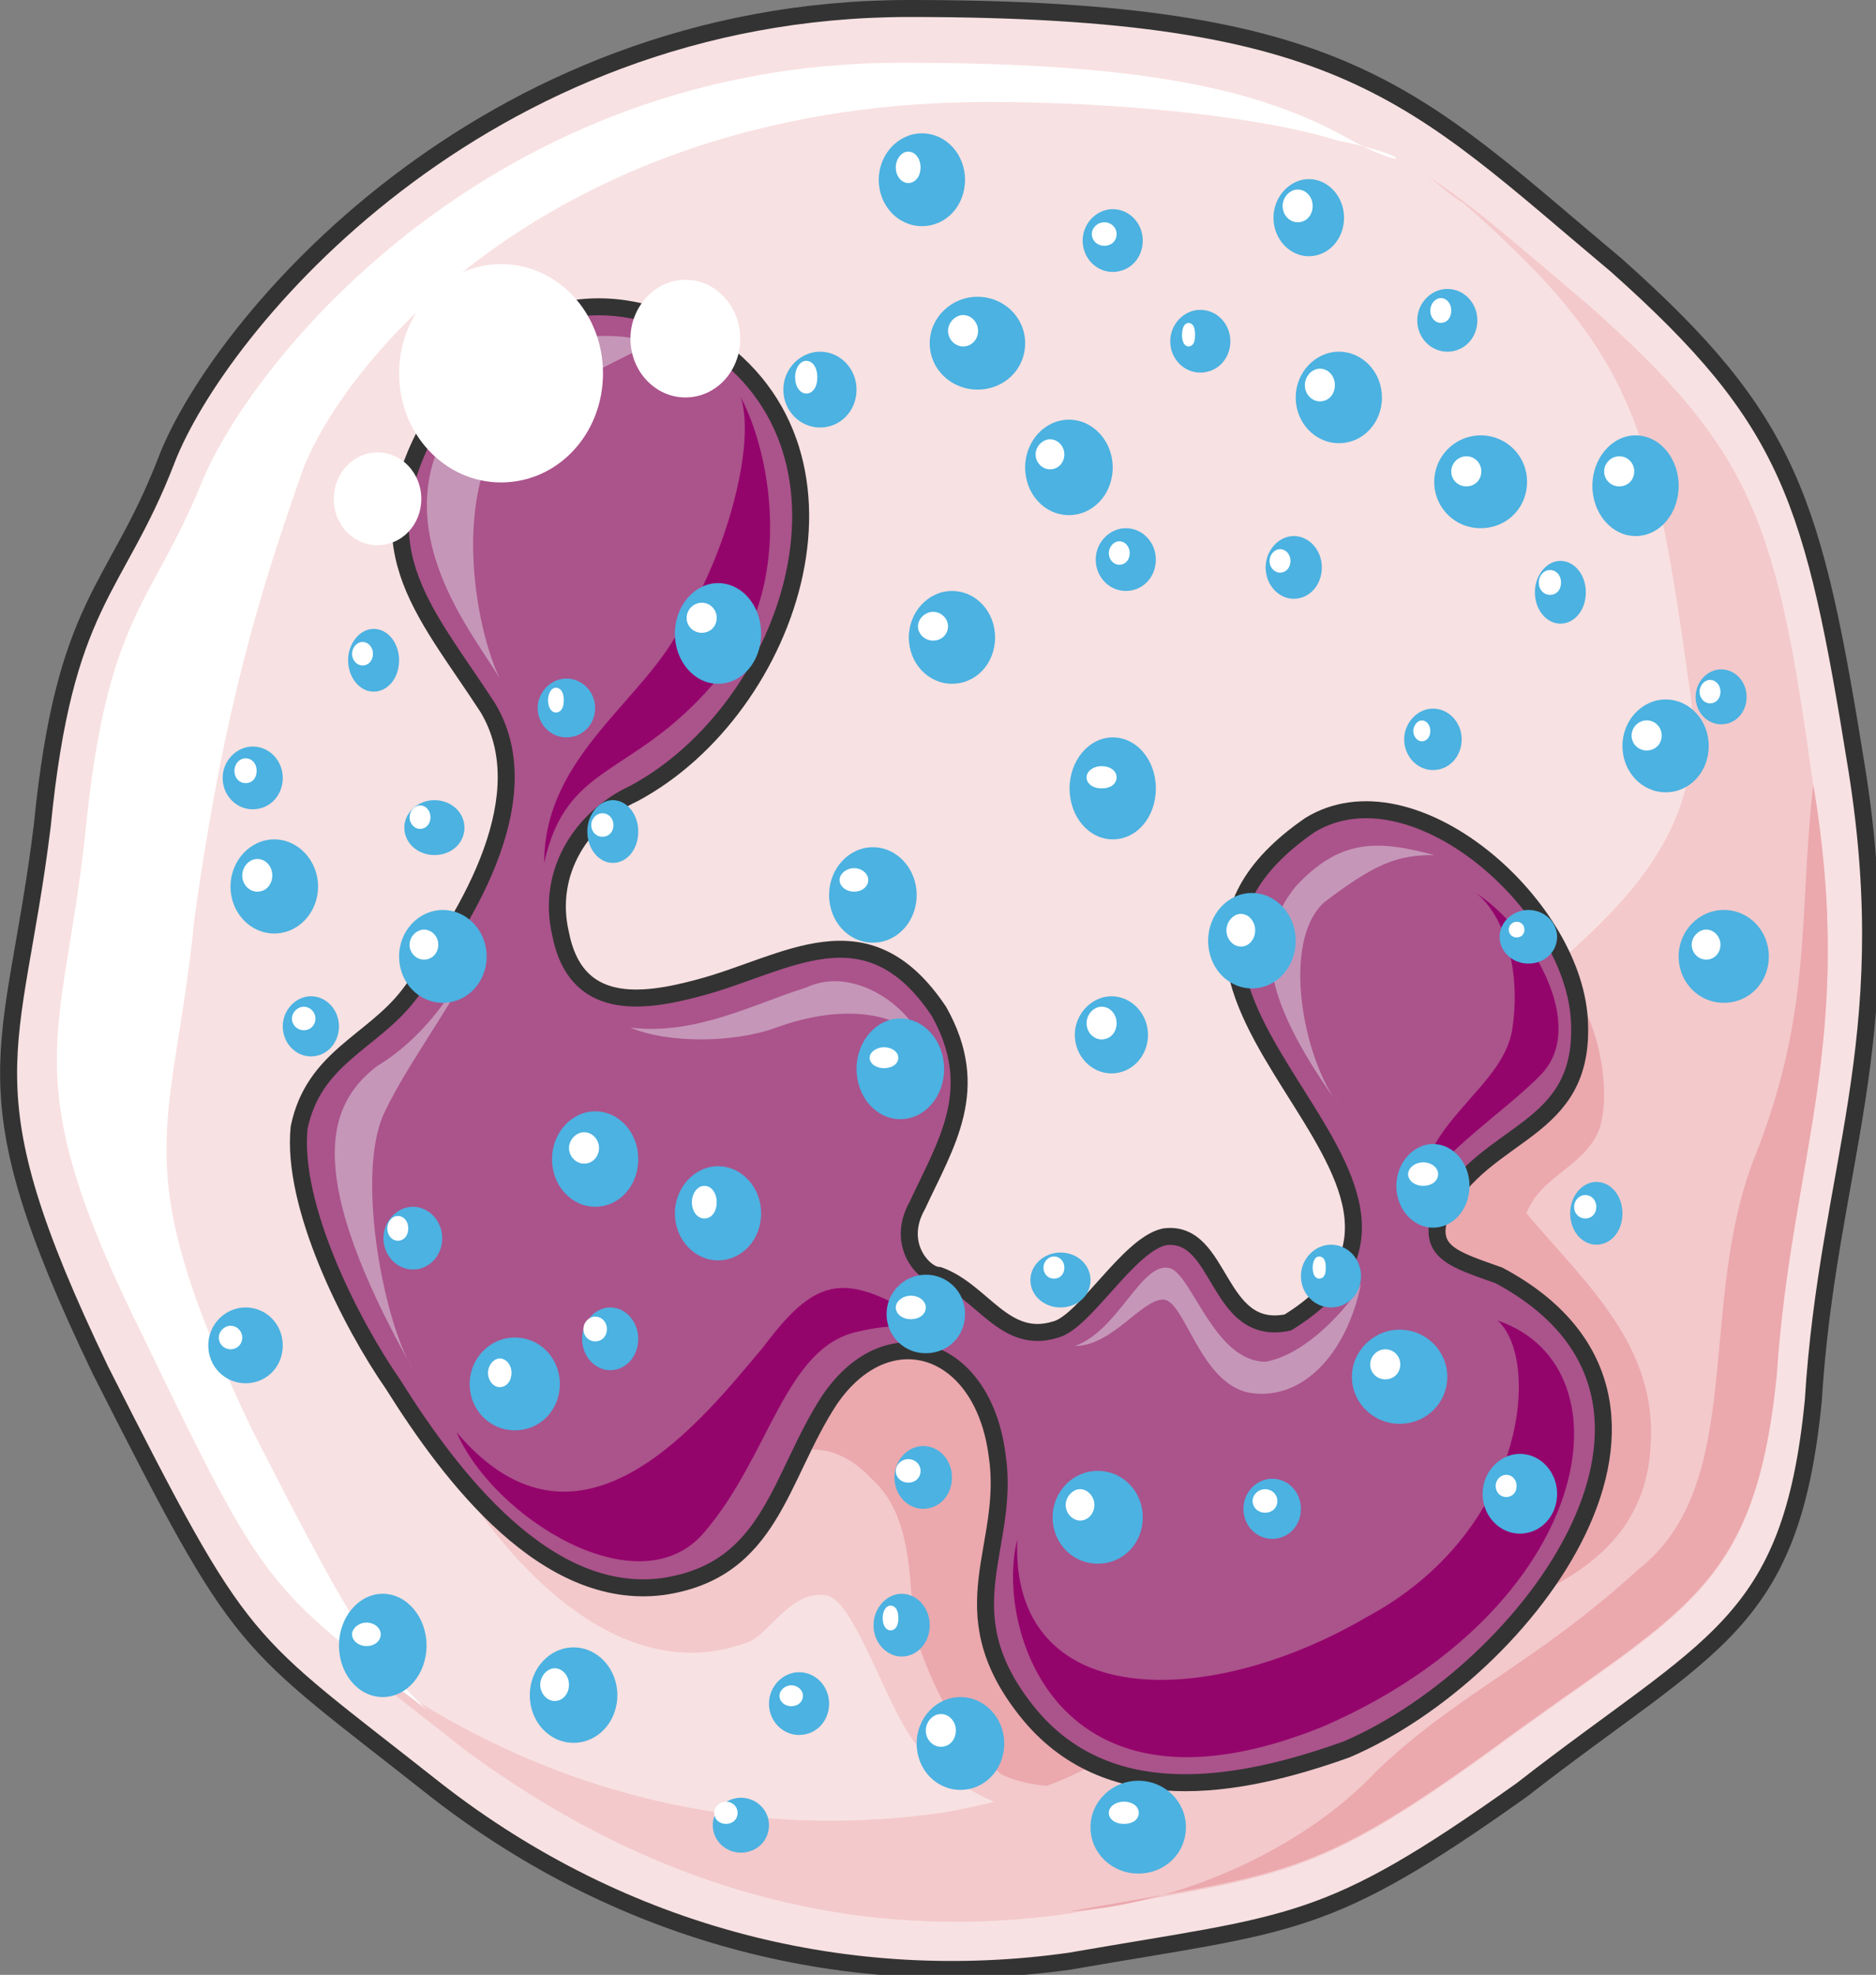 <?xml version="1.0" encoding="UTF-8" standalone="no"?>
<!-- Created with Inkscape (http://www.inkscape.org/) -->

<svg
   width="30.411mm"
   height="32.002mm"
   viewBox="0 0 30.411 32.002"
   version="1.1"
   id="svg5527"
   inkscape:version="1.2 (1:1.2.1+202207142221+cd75a1ee6d)"
   sodipodi:docname="chap4-fig5.svg"
   xml:space="preserve"
   xmlns:inkscape="http://www.inkscape.org/namespaces/inkscape"
   xmlns:sodipodi="http://sodipodi.sourceforge.net/DTD/sodipodi-0.dtd"
   xmlns="http://www.w3.org/2000/svg"
   xmlns:svg="http://www.w3.org/2000/svg"
   xmlns:rdf="http://www.w3.org/1999/02/22-rdf-syntax-ns#"
   xmlns:cc="http://creativecommons.org/ns#"
   xmlns:dc="http://purl.org/dc/elements/1.1/"><rect x="0" y="0" width="30.411" height="32.002" fill="#808080" stroke="none"/><sodipodi:namedview
     id="namedview5529"
     pagecolor="#ffffff"
     bordercolor="#666666"
     borderopacity="1.0"
     inkscape:showpageshadow="2"
     inkscape:pageopacity="0.0"
     inkscape:pagecheckerboard="0"
     inkscape:deskcolor="#d1d1d1"
     inkscape:document-units="mm"
     showgrid="false"
     inkscape:zoom="2.9480639"
     inkscape:cx="59.869802"
     inkscape:cy="72.081206"
     inkscape:window-width="1366"
     inkscape:window-height="740"
     inkscape:window-x="0"
     inkscape:window-y="0"
     inkscape:window-maximized="1"
     inkscape:current-layer="layer1" /><defs
     id="defs5524"><clipPath
       clipPathUnits="userSpaceOnUse"
       id="a-7"><path
         d="m 2.718,-0.08 h 116.41 V 122.166 H 2.718 Z"
         id="path816" /></clipPath><clipPath
       clipPathUnits="userSpaceOnUse"
       id="clipPath8618"><path
         d="m 2.718,-0.08 h 116.41 V 122.166 H 2.718 Z"
         id="path8616" /></clipPath><clipPath
       clipPathUnits="userSpaceOnUse"
       id="a"><path
         d="m 2.718,-0.08 h 116.41 V 122.166 H 2.718 Z"
         id="path30056" /></clipPath></defs><g
     inkscape:label="Calque 1"
     inkscape:groupmode="layer"
     id="layer1"
     transform="translate(-61.891,-160.823)"><g
       id="g30619"
       transform="matrix(0.265,0,0,0.265,60.998,160.685)"><path
         clip-path="url(#a)"
         d="M 13.512,28.623 C 10.394,36.698 7.276,37.177 5.916,50.969 4.157,65.24 1,66.64 9.474,84.27 c 8.915,17.59 8.475,16.15 20.508,25.664 11.593,9.035 25.424,12.353 38.776,10.474 13.832,-2.399 15.63,-1.919 27.664,-10.474 11.593,-9.034 16.47,-9.994 17.829,-23.785 0.88,-14.272 5.317,-21.867 2.678,-38.537 -2.678,-16.63 -4.037,-21.387 -14.71,-30.901 C 89.705,6.236 85.708,1 58.963,1 32.66,1 16.63,20.507 13.512,28.622 Z"
         fill="#f8e1e2"
         fill-rule="evenodd"
         id="path30061" /><path
         d="m 31.301,90.945 c 3.598,5.716 10.274,12.832 17.83,9.994 1.318,-0.48 2.678,-3.318 4.876,-2.838 1.8,0.44 3.998,8.075 5.797,9.474 8.435,9.034 21.787,1.439 16.03,-11.393 -2.239,-5.717 -8.035,-11.873 -13.352,-12.833 -4.477,-0.48 -7.555,0.48 -10.673,-2.878 z"
         fill="#f3c9cb"
         fill-rule="evenodd"
         id="path30063" /><path
         d="m 49.13,92.864 c 1.36,-4.278 4.917,-4.757 7.556,-1.92 2.678,2.4 2.238,6.677 2.678,9.515 0.88,2.878 2.678,6.676 5.317,8.595 3.997,1.879 12.912,0 15.55,-4.278 -1.759,-0.959 -3.517,-1.918 -4.877,-3.357 C 70.917,96.661 70.477,90.025 66.919,85.229 64.241,81.91 58.485,79.992 54.487,80.471 Z"
         fill="#eba8ad"
         fill-rule="evenodd"
         id="path30065" /><path
         d="M 114.29,48.57 C 112.052,32.42 110.693,28.143 100.46,19.108 96.462,15.75 93.343,12.912 90.225,10.993 c 0.88,0.48 1.76,1.44 2.639,1.92 10.273,9.034 11.593,13.311 13.831,29.501 2.679,16.15 -18.269,18.989 -19.588,32.3 -0.92,13.313 8.875,13.313 -2.238,21.907 -11.593,8.076 -10.714,12.353 -23.626,14.712 -12.912,1.918 -25.864,-1.4 -36.978,-9.994 l -0.48,-0.44 c 1.8,1.879 4.478,3.798 8.036,6.636 11.593,8.555 24.065,11.873 36.977,9.994 12.952,-2.399 14.711,-1.92 25.865,-9.994 11.593,-8.555 16.03,-9.514 17.39,-22.826 0.879,-13.312 4.876,-20.428 2.238,-36.138 z"
         fill="#f3c9cb"
         fill-rule="evenodd"
         id="path30067" /><path
         d="m 98.54,60.004 c 2.239,1.439 3.558,6.676 2.679,9.514 -0.88,2.358 -3.558,2.838 -4.478,5.197 3.598,4.277 8.035,8.075 7.596,14.231 -0.44,8.555 -9.834,9.954 -15.63,12.313 6.275,-7.076 -0.88,-12.313 -3.119,-18.949 -1.359,-4.757 3.118,-10.913 5.357,-14.711 z"
         fill="#eba8ad"
         fill-rule="evenodd"
         id="path30069" /><path
         d="m 68.798,117.409 c 12.952,-2.359 14.711,-1.879 25.865,-9.954 11.593,-8.555 16.03,-9.514 17.39,-22.826 0.879,-13.312 4.876,-20.428 2.238,-36.138 -0.92,8.115 0,13.791 -3.598,22.826 -3.558,9.034 -0.44,19.988 -7.116,25.185 -6.236,5.716 -11.153,7.635 -16.03,12.352 -4.477,4.757 -12.033,8.115 -18.749,8.555 z"
         fill="#eba8ad"
         fill-rule="evenodd"
         id="path30071" /><path
         d="M 18.829,88.027 C 10.833,71.397 13.952,69.957 15.271,56.646 17.07,43.813 19.268,36.698 21.947,29.102 25.065,21.467 38.417,6.756 63.8,6.756 c 8.475,0 16.95,0.96 21.387,2.358 4.877,0.96 4.438,1.92 0.88,0 C 80.27,5.796 72.715,4.357 58.484,4.357 c -24.945,0 -39.656,18.07 -42.775,25.665 -3.118,7.635 -5.796,8.075 -7.115,21.387 -1.36,12.832 -4.477,14.75 3.558,30.901 7.555,15.67 7.555,15.19 17.35,22.786 -3.559,-3.318 -5.318,-6.636 -10.674,-17.07 z"
         fill="#ffffff"
         fill-rule="evenodd"
         id="path30073" /><path
         d="m 42.094,49.01 c 9.795,-5.237 15.111,-21.387 3.998,-28.023 -5.796,-3.358 -12.472,-1.919 -16.03,4.757 -4.877,8.076 -0.88,11.873 3.118,18.03 3.118,5.236 -0.88,12.352 -4.877,17.589 -2.239,2.878 -5.797,3.798 -6.676,8.075 -0.48,4.757 3.118,11.913 5.756,15.71 3.558,5.677 9.355,13.272 16.47,12.353 6.676,-0.96 7.116,-6.676 10.234,-11.433 3.558,-5.197 9.355,-3.318 10.234,3.358 0.88,5.676 -3.118,9.474 1.799,15.67 4.877,6.157 12.912,4.757 19.588,2.359 11.113,-4.757 23.546,-21.387 9.314,-28.983 -2.678,-0.959 -4.437,-1.399 -3.557,-3.797 2.678,-5.237 8.914,-4.757 8.474,-11.873 -0.44,-7.116 -10.233,-15.67 -16.47,-11.873 -15.15,10.434 12.473,21.867 -1.359,30.422 -4.437,0.92 -3.997,-5.717 -7.555,-5.237 -2.199,0.48 -4.877,5.237 -6.676,5.676 -3.118,0.96 -4.437,-2.358 -7.116,-3.318 -0.88,0 -2.678,-1.878 -1.319,-4.277 1.759,-3.798 3.998,-7.116 1.32,-11.873 -4.438,-6.636 -9.355,-2.838 -14.672,-1.439 -3.558,0.96 -7.555,1.44 -8.475,-3.318 -0.88,-3.798 1.36,-7.116 4.477,-8.555 z"
         fill="#ab538b"
         fill-rule="evenodd"
         id="path30075" /><path
         d="m 32.66,57.605 c -0.88,2.878 -3.118,6.236 -6.236,8.115 -3.118,2.399 -4.477,6.676 2.239,18.589 -1.8,-2.838 -3.558,-11.913 -1.8,-15.71 1.8,-3.838 5.797,-8.595 5.797,-10.994 z m 9.275,5.757 c 4.037,0.48 7.595,-1.48 10.713,-2.439 3.118,-1.479 6.676,1.48 7.116,3.398 -1.32,-1.919 -4.877,-2.439 -8.915,-0.96 -2.638,0.96 -6.676,0.96 -8.914,0 z m 49.17,-10.554 c -3.558,-0.96 -5.797,-0.96 -8.475,1.919 -2.718,3.358 -1.799,7.195 2.678,13.432 -2.238,-2.879 -3.598,-10.074 -0.92,-12.473 3.159,-2.398 4.478,-2.878 6.717,-2.878 z M 69.118,82.83 c 2.718,-0.96 4.078,-5.237 5.837,-4.757 1.359,0.48 2.718,5.716 5.836,5.716 2.718,-0.48 5.397,-3.797 5.836,-4.757 -0.879,4.278 -3.557,7.116 -6.715,6.676 -3.159,-0.48 -4.038,-5.716 -5.397,-5.716 -1.32,0 -3.118,2.838 -5.397,2.838 z M 43.294,21.467 c -4.877,-1.44 -11.153,0.96 -13.392,7.196 -1.799,5.716 2.678,10.993 4.037,13.352 -1.798,-3.798 -3.118,-13.352 1.76,-16.71 z"
         fill="#c596b8"
         fill-rule="evenodd"
         id="path30077" /><path
         d="m 48.69,24.825 c 1.8,3.358 3.558,11.873 -1.758,17.59 -4.917,5.676 -8.915,4.716 -10.274,10.873 0,-6.636 6.236,-9.954 8.475,-14.671 2.678,-4.278 4.477,-10.914 3.557,-13.792 z M 31.301,88.107 c 2.239,5.196 11.153,10.833 15.15,6.116 4.038,-4.717 4.918,-11.313 9.395,-12.273 3.998,-0.96 5.757,0.48 5.757,0.48 -6.237,-4.277 -7.995,-4.277 -11.553,0.48 -3.598,4.237 -11.154,14.151 -18.749,5.197 z M 65.6,94.663 c -1.359,5.236 2.239,18.109 18.709,11.433 16.47,-7.156 19.108,-21.947 10.673,-24.825 2.679,2.398 1.76,12.912 -8.035,18.149 -9.794,5.716 -21.786,5.716 -21.347,-4.757 z M 93.663,55.127 c 3.598,2.398 6.716,8.155 4.038,11.033 -2.239,2.398 -7.636,5.756 -7.636,8.155 0,-5.277 5.397,-7.196 5.837,-11.033 0.48,-3.358 -0.44,-6.716 -2.239,-8.155 z"
         fill="#94056c"
         fill-rule="evenodd"
         id="path30079" /><path
         clip-path="url(#a)"
         d="M 13.552,28.663 C 10.434,36.738 7.316,37.217 5.956,51.009 4.197,65.28 1.04,66.68 9.514,84.31 c 8.915,17.59 8.475,16.15 20.508,25.664 11.593,9.035 25.424,12.353 38.776,10.474 13.832,-2.399 15.63,-1.919 27.664,-10.474 11.593,-9.034 16.47,-9.994 17.829,-23.785 0.88,-14.272 5.317,-21.867 2.678,-38.537 C 114.291,31.022 112.932,26.265 102.258,16.751 89.746,6.276 85.748,1.04 59.004,1.04 32.7,1.04 16.67,20.547 13.552,28.662"
         fill="none"
         stroke="#333333"
         stroke-width="1.039"
         stroke-linecap="round"
         stroke-linejoin="round"
         id="path30081" /><path
         d="m 42.134,49.05 c 9.795,-5.237 15.111,-21.387 3.998,-28.023 -5.796,-3.358 -12.472,-1.919 -16.03,4.757 -4.877,8.075 -0.88,11.873 3.118,18.03 3.118,5.236 -0.88,12.352 -4.877,17.589 -2.239,2.878 -5.797,3.797 -6.676,8.075 -0.48,4.757 3.118,11.913 5.756,15.71 3.558,5.677 9.355,13.272 16.47,12.353 6.676,-0.96 7.116,-6.676 10.234,-11.433 3.558,-5.197 9.355,-3.318 10.234,3.358 0.88,5.676 -3.118,9.474 1.799,15.67 4.877,6.157 12.912,4.757 19.588,2.359 11.113,-4.757 23.546,-21.387 9.314,-28.983 -2.678,-0.959 -4.437,-1.399 -3.557,-3.797 2.678,-5.237 8.914,-4.757 8.474,-11.873 -0.44,-7.116 -10.233,-15.67 -16.47,-11.873 -15.15,10.434 12.473,21.867 -1.359,30.422 -4.437,0.92 -3.997,-5.717 -7.555,-5.237 -2.199,0.48 -4.877,5.237 -6.676,5.676 -3.118,0.96 -4.437,-2.358 -7.116,-3.318 -0.88,0 -2.678,-1.878 -1.32,-4.277 1.76,-3.798 3.999,-7.116 1.32,-11.873 -4.437,-6.636 -9.354,-2.838 -14.671,-1.439 -3.558,0.96 -7.555,1.44 -8.475,-3.318 -0.88,-3.798 1.36,-7.116 4.477,-8.555"
         fill="none"
         stroke="#333333"
         stroke-width="1.039"
         stroke-linecap="round"
         stroke-linejoin="round"
         id="path30083" /><path
         d="m 27.783,23.346 c 0,-3.678 2.798,-6.676 6.236,-6.676 3.478,0 6.237,2.998 6.237,6.676 0,3.718 -2.759,6.676 -6.237,6.676 -3.438,0 -6.236,-2.958 -6.236,-6.676 z m 14.152,-2.119 c 0,-1.959 1.519,-3.598 3.358,-3.598 1.878,0 3.358,1.64 3.358,3.598 0,1.999 -1.48,3.598 -3.358,3.598 -1.84,0 -3.358,-1.6 -3.358,-3.598 z m -18.149,9.794 c 0,-1.559 1.199,-2.838 2.678,-2.838 1.48,0 2.678,1.28 2.678,2.838 0,1.6 -1.199,2.838 -2.678,2.838 -1.48,0 -2.678,-1.239 -2.678,-2.838 z"
         fill="#ffffff"
         fill-rule="evenodd"
         id="path30085" /><path
         d="m 44.653,74.715 c 0,-1.56 1.2,-2.879 2.638,-2.879 1.48,0 2.639,1.32 2.639,2.879 0,1.599 -1.16,2.878 -2.639,2.878 -1.439,0 -2.638,-1.28 -2.638,-2.878 z"
         fill="#4bb2e1"
         fill-rule="evenodd"
         id="path30087" /><path
         d="m 45.932,74.035 c 0,-0.4 0.24,-0.76 0.52,-0.76 0.32,0 0.52,0.36 0.52,0.76 0,0.44 -0.2,0.76 -0.52,0.76 -0.28,0 -0.52,-0.32 -0.52,-0.76 z"
         fill="#ffffff"
         fill-rule="evenodd"
         id="path30089" /><path
         d="m 45.932,74.035 c 0,-0.4 0.24,-0.76 0.52,-0.76 0.32,0 0.52,0.36 0.52,0.76 0,0.44 -0.2,0.76 -0.52,0.76 -0.28,0 -0.52,-0.32 -0.52,-0.76"
         fill="none"
         stroke="#ffffff"
         stroke-width="0.48"
         stroke-miterlimit="8"
         id="path30091" /><path
         d="m 32.1,85.148 c 0,-1.559 1.24,-2.838 2.759,-2.838 1.559,0 2.758,1.28 2.758,2.838 0,1.6 -1.2,2.839 -2.758,2.839 -1.52,0 -2.758,-1.24 -2.758,-2.839 z"
         fill="#4bb2e1"
         fill-rule="evenodd"
         id="path30093" /><path
         d="m 33.46,84.469 c 0,-0.32 0.24,-0.64 0.48,-0.64 0.28,0 0.48,0.32 0.48,0.64 0,0.36 -0.2,0.64 -0.48,0.64 -0.24,0 -0.48,-0.28 -0.48,-0.64 z"
         fill="#ffffff"
         fill-rule="evenodd"
         id="path30095" /><path
         d="m 33.46,84.469 c 0,-0.32 0.24,-0.64 0.48,-0.64 0.28,0 0.48,0.32 0.48,0.64 0,0.36 -0.2,0.64 -0.48,0.64 -0.24,0 -0.48,-0.28 -0.48,-0.64"
         fill="none"
         stroke="#ffffff"
         stroke-width="0.48"
         stroke-miterlimit="8"
         id="path30097" /><path
         d="m 102.618,46.132 c 0,-1.559 1.2,-2.838 2.638,-2.838 1.48,0 2.639,1.279 2.639,2.838 0,1.6 -1.16,2.838 -2.639,2.838 -1.439,0 -2.638,-1.239 -2.638,-2.838 z"
         fill="#4bb2e1"
         fill-rule="evenodd"
         id="path30099" /><path
         d="m 103.417,45.492 a 0.7,0.7 0 0 1 0.68,-0.68 c 0.4,0 0.68,0.32 0.68,0.68 0,0.4 -0.28,0.68 -0.68,0.68 -0.36,0 -0.68,-0.28 -0.68,-0.68 z"
         fill="#ffffff"
         fill-rule="evenodd"
         id="path30101" /><path
         d="m 103.417,45.492 a 0.7,0.7 0 0 1 0.68,-0.68 c 0.4,0 0.68,0.32 0.68,0.68 0,0.4 -0.28,0.68 -0.68,0.68 -0.36,0 -0.68,-0.28 -0.68,-0.68"
         fill="none"
         stroke="#ffffff"
         stroke-width="0.48"
         stroke-miterlimit="8"
         id="path30103" /><path
         d="m 100.779,30.222 c 0,-1.68 1.2,-3.078 2.638,-3.078 1.48,0 2.639,1.399 2.639,3.078 0,1.719 -1.16,3.078 -2.639,3.078 -1.439,0 -2.638,-1.36 -2.638,-3.078 z"
         fill="#4bb2e1"
         fill-rule="evenodd"
         id="path30105" /><path
         d="m 101.738,29.342 a 0.7,0.7 0 0 1 0.68,-0.68 c 0.4,0 0.68,0.32 0.68,0.68 0,0.4 -0.28,0.68 -0.68,0.68 -0.36,0 -0.68,-0.28 -0.68,-0.68 z"
         fill="#ffffff"
         fill-rule="evenodd"
         id="path30107" /><path
         d="m 101.738,29.342 a 0.7,0.7 0 0 1 0.68,-0.68 c 0.4,0 0.68,0.32 0.68,0.68 0,0.4 -0.28,0.68 -0.68,0.68 -0.36,0 -0.68,-0.28 -0.68,-0.68"
         fill="none"
         stroke="#ffffff"
         stroke-width="0.48"
         stroke-miterlimit="8"
         id="path30109" /><path
         d="m 66.08,29.102 c 0,-1.599 1.2,-2.918 2.678,-2.918 1.48,0 2.679,1.32 2.679,2.918 0,1.64 -1.2,2.919 -2.679,2.919 -1.479,0 -2.678,-1.28 -2.678,-2.919 z"
         fill="#4bb2e1"
         fill-rule="evenodd"
         id="path30111" /><path
         d="m 66.96,28.303 c 0,-0.36 0.32,-0.68 0.639,-0.68 0.36,0 0.64,0.32 0.64,0.68 0,0.4 -0.28,0.68 -0.64,0.68 -0.32,0 -0.64,-0.28 -0.64,-0.68 z"
         fill="#ffffff"
         fill-rule="evenodd"
         id="path30113" /><path
         d="m 66.96,28.303 c 0,-0.36 0.32,-0.68 0.639,-0.68 0.36,0 0.64,0.32 0.64,0.68 0,0.4 -0.28,0.68 -0.64,0.68 -0.32,0 -0.64,-0.28 -0.64,-0.68"
         fill="none"
         stroke="#ffffff"
         stroke-width="0.48"
         stroke-miterlimit="8"
         id="path30115" /><path
         d="m 17.47,54.727 c 0,-1.56 1.199,-2.878 2.678,-2.878 1.479,0 2.678,1.319 2.678,2.878 0,1.599 -1.2,2.878 -2.678,2.878 -1.48,0 -2.679,-1.28 -2.679,-2.878 z"
         fill="#4bb2e1"
         fill-rule="evenodd"
         id="path30117" /><path
         d="m 18.429,54.047 c 0,-0.4 0.32,-0.76 0.68,-0.76 0.4,0 0.679,0.36 0.679,0.76 0,0.44 -0.28,0.76 -0.68,0.76 -0.36,0 -0.68,-0.32 -0.68,-0.76 z"
         fill="#ffffff"
         fill-rule="evenodd"
         id="path30119" /><path
         d="m 18.429,54.047 c 0,-0.4 0.32,-0.76 0.68,-0.76 0.4,0 0.679,0.36 0.679,0.76 0,0.44 -0.28,0.76 -0.68,0.76 -0.36,0 -0.68,-0.32 -0.68,-0.76"
         fill="none"
         stroke="#ffffff"
         stroke-width="0.48"
         stroke-miterlimit="8"
         id="path30121" /><path
         d="m 77.273,58.045 c 0,-1.6 1.2,-2.918 2.679,-2.918 1.479,0 2.678,1.319 2.678,2.918 0,1.639 -1.2,2.918 -2.678,2.918 -1.48,0 -2.679,-1.28 -2.679,-2.918 z"
         fill="#4bb2e1"
         fill-rule="evenodd"
         id="path30123" /><path
         d="m 78.632,57.405 c 0,-0.4 0.32,-0.76 0.64,-0.76 0.36,0 0.64,0.36 0.64,0.76 0,0.44 -0.28,0.76 -0.64,0.76 -0.32,0 -0.64,-0.32 -0.64,-0.76 z"
         fill="#ffffff"
         fill-rule="evenodd"
         id="path30125" /><path
         d="m 78.632,57.405 c 0,-0.4 0.32,-0.76 0.64,-0.76 0.36,0 0.64,0.36 0.64,0.76 0,0.44 -0.28,0.76 -0.64,0.76 -0.32,0 -0.64,-0.32 -0.64,-0.76"
         fill="none"
         stroke="#ffffff"
         stroke-width="0.48"
         stroke-miterlimit="8"
         id="path30127" /><path
         d="m 82.63,24.825 c 0,-1.52 1.2,-2.798 2.638,-2.798 1.48,0 2.639,1.279 2.639,2.798 0,1.559 -1.16,2.798 -2.639,2.798 -1.439,0 -2.638,-1.239 -2.638,-2.798 z"
         fill="#4bb2e1"
         fill-rule="evenodd"
         id="path30129" /><path
         d="m 83.43,24.065 c 0,-0.4 0.32,-0.76 0.679,-0.76 0.4,0 0.68,0.36 0.68,0.76 0,0.44 -0.28,0.76 -0.68,0.76 -0.36,0 -0.68,-0.32 -0.68,-0.76 z"
         fill="#ffffff"
         fill-rule="evenodd"
         id="path30131" /><path
         d="m 83.43,24.065 c 0,-0.4 0.32,-0.76 0.679,-0.76 0.4,0 0.68,0.36 0.68,0.76 0,0.44 -0.28,0.76 -0.68,0.76 -0.36,0 -0.68,-0.32 -0.68,-0.76"
         fill="none"
         stroke="#ffffff"
         stroke-width="0.48"
         stroke-miterlimit="8"
         id="path30133" /><path
         d="m 68.798,48.73 c 0,-1.718 1.2,-3.118 2.639,-3.118 1.479,0 2.638,1.4 2.638,3.118 0,1.76 -1.16,3.119 -2.638,3.119 -1.44,0 -2.639,-1.36 -2.639,-3.119 z"
         fill="#4bb2e1"
         fill-rule="evenodd"
         id="path30135" /><path
         d="m 70.078,48.05 c 0,-0.239 0.32,-0.439 0.68,-0.439 0.399,0 0.679,0.2 0.679,0.44 0,0.28 -0.28,0.44 -0.68,0.44 -0.36,0 -0.68,-0.16 -0.68,-0.44 z"
         fill="#ffffff"
         fill-rule="evenodd"
         id="path30137" /><path
         d="m 70.078,48.05 c 0,-0.239 0.32,-0.439 0.68,-0.439 0.399,0 0.679,0.2 0.679,0.44 0,0.28 -0.28,0.44 -0.68,0.44 -0.36,0 -0.68,-0.16 -0.68,-0.44"
         fill="none"
         stroke="#ffffff"
         stroke-width="0.48"
         stroke-miterlimit="8"
         id="path30139" /><path
         d="m 91.105,29.982 a 2.85,2.85 0 0 1 2.838,-2.838 2.824,2.824 0 0 1 2.838,2.838 c 0,1.599 -1.239,2.838 -2.838,2.838 a 2.824,2.824 0 0 1 -2.838,-2.838 z"
         fill="#4bb2e1"
         fill-rule="evenodd"
         id="path30141" /><path
         d="m 92.384,29.342 a 0.7,0.7 0 0 1 0.68,-0.68 c 0.4,0 0.68,0.32 0.68,0.68 0,0.4 -0.28,0.68 -0.68,0.68 -0.36,0 -0.68,-0.28 -0.68,-0.68 z"
         fill="#ffffff"
         fill-rule="evenodd"
         id="path30143" /><path
         d="m 92.384,29.342 a 0.7,0.7 0 0 1 0.68,-0.68 c 0.4,0 0.68,0.32 0.68,0.68 0,0.4 -0.28,0.68 -0.68,0.68 -0.36,0 -0.68,-0.28 -0.68,-0.68"
         fill="none"
         stroke="#ffffff"
         stroke-width="0.48"
         stroke-miterlimit="8"
         id="path30145" /><path
         d="m 44.653,39.256 c 0,-1.679 1.2,-3.078 2.638,-3.078 1.48,0 2.639,1.4 2.639,3.078 0,1.72 -1.16,3.078 -2.639,3.078 -1.439,0 -2.638,-1.359 -2.638,-3.078 z"
         fill="#4bb2e1"
         fill-rule="evenodd"
         id="path30147" /><path
         d="m 45.612,38.297 a 0.7,0.7 0 0 1 0.68,-0.68 c 0.4,0 0.68,0.32 0.68,0.68 0,0.4 -0.28,0.68 -0.68,0.68 -0.36,0 -0.68,-0.28 -0.68,-0.68 z"
         fill="#ffffff"
         fill-rule="evenodd"
         id="path30149" /><path
         d="m 45.612,38.297 a 0.7,0.7 0 0 1 0.68,-0.68 c 0.4,0 0.68,0.32 0.68,0.68 0,0.4 -0.28,0.68 -0.68,0.68 -0.36,0 -0.68,-0.28 -0.68,-0.68"
         fill="none"
         stroke="#ffffff"
         stroke-width="0.48"
         stroke-miterlimit="8"
         id="path30151" /><path
         d="m 37.137,71.397 c 0,-1.6 1.2,-2.919 2.639,-2.919 1.479,0 2.638,1.32 2.638,2.919 0,1.639 -1.159,2.918 -2.638,2.918 -1.44,0 -2.639,-1.28 -2.639,-2.918 z"
         fill="#4bb2e1"
         fill-rule="evenodd"
         id="path30153" /><path
         d="m 38.417,70.717 c 0,-0.36 0.32,-0.72 0.68,-0.72 0.4,0 0.679,0.36 0.679,0.72 0,0.4 -0.28,0.72 -0.68,0.72 -0.36,0 -0.68,-0.32 -0.68,-0.72 z"
         fill="#ffffff"
         fill-rule="evenodd"
         id="path30155" /><path
         d="m 38.417,70.717 c 0,-0.36 0.32,-0.72 0.68,-0.72 0.4,0 0.679,0.36 0.679,0.72 0,0.4 -0.28,0.72 -0.68,0.72 -0.36,0 -0.68,-0.32 -0.68,-0.72"
         fill="none"
         stroke="#ffffff"
         stroke-width="0.48"
         stroke-miterlimit="8"
         id="path30157" /><path
         d="m 55.766,65.88 c 0,-1.679 1.2,-3.078 2.679,-3.078 1.479,0 2.678,1.4 2.678,3.078 0,1.719 -1.2,3.078 -2.678,3.078 -1.48,0 -2.679,-1.359 -2.679,-3.078 z"
         fill="#4bb2e1"
         fill-rule="evenodd"
         id="path30159" /><path
         d="m 56.806,65.2 c 0,-0.2 0.32,-0.4 0.64,-0.4 0.359,0 0.639,0.2 0.639,0.4 0,0.24 -0.28,0.4 -0.64,0.4 -0.32,0 -0.64,-0.16 -0.64,-0.4 z"
         fill="#ffffff"
         fill-rule="evenodd"
         id="path30161" /><path
         d="m 56.806,65.2 c 0,-0.2 0.32,-0.4 0.64,-0.4 0.359,0 0.639,0.2 0.639,0.4 0,0.24 -0.28,0.4 -0.64,0.4 -0.32,0 -0.64,-0.16 -0.64,-0.4"
         fill="none"
         stroke="#ffffff"
         stroke-width="0.48"
         stroke-miterlimit="8"
         id="path30163" /><path
         d="m 67.759,93.303 c 0,-1.559 1.24,-2.838 2.758,-2.838 1.56,0 2.759,1.28 2.759,2.838 0,1.6 -1.2,2.839 -2.759,2.839 -1.519,0 -2.758,-1.24 -2.758,-2.839 z"
         fill="#4bb2e1"
         fill-rule="evenodd"
         id="path30165" /><path
         d="m 68.798,92.544 c 0,-0.36 0.32,-0.72 0.64,-0.72 0.36,0 0.64,0.36 0.64,0.72 0,0.4 -0.28,0.72 -0.64,0.72 -0.32,0 -0.64,-0.32 -0.64,-0.72 z"
         fill="#ffffff"
         fill-rule="evenodd"
         id="path30167" /><path
         d="m 68.798,92.544 c 0,-0.36 0.32,-0.72 0.64,-0.72 0.36,0 0.64,0.36 0.64,0.72 0,0.4 -0.28,0.72 -0.64,0.72 -0.32,0 -0.64,-0.32 -0.64,-0.72"
         fill="none"
         stroke="#ffffff"
         stroke-width="0.48"
         stroke-miterlimit="8"
         id="path30169" /><path
         d="m 57.605,80.871 c 0,-1.32 1.08,-2.399 2.399,-2.399 a 2.38,2.38 0 0 1 2.398,2.399 c 0,1.36 -1.04,2.399 -2.398,2.399 a 2.38,2.38 0 0 1 -2.399,-2.399 z"
         fill="#4bb2e1"
         fill-rule="evenodd"
         id="path30171" /><path
         d="m 58.405,80.471 c 0,-0.24 0.32,-0.48 0.68,-0.48 0.399,0 0.679,0.24 0.679,0.48 0,0.28 -0.28,0.48 -0.68,0.48 -0.36,0 -0.68,-0.2 -0.68,-0.48 z"
         fill="#ffffff"
         fill-rule="evenodd"
         id="path30173" /><path
         d="m 58.405,80.471 c 0,-0.24 0.32,-0.48 0.68,-0.48 0.399,0 0.679,0.24 0.679,0.48 0,0.28 -0.28,0.48 -0.68,0.48 -0.36,0 -0.68,-0.2 -0.68,-0.48"
         fill="none"
         stroke="#ffffff"
         stroke-width="0.48"
         stroke-miterlimit="8"
         id="path30175" /><path
         d="m 69.118,63.801 c 0,-1.279 1.04,-2.358 2.239,-2.358 1.239,0 2.238,1.08 2.238,2.358 0,1.32 -0.999,2.359 -2.238,2.359 -1.2,0 -2.239,-1.04 -2.239,-2.359 z"
         fill="#4bb2e1"
         fill-rule="evenodd"
         id="path30177" /><path
         d="m 70.078,63.082 c 0,-0.4 0.32,-0.76 0.68,-0.76 0.399,0 0.679,0.36 0.679,0.76 0,0.44 -0.28,0.76 -0.68,0.76 -0.36,0 -0.68,-0.32 -0.68,-0.76 z"
         fill="#ffffff"
         fill-rule="evenodd"
         id="path30179" /><path
         d="m 70.078,63.082 c 0,-0.4 0.32,-0.76 0.68,-0.76 0.399,0 0.679,0.36 0.679,0.76 0,0.44 -0.28,0.76 -0.68,0.76 -0.36,0 -0.68,-0.32 -0.68,-0.76"
         fill="none"
         stroke="#ffffff"
         stroke-width="0.48"
         stroke-miterlimit="8"
         id="path30181" /><path
         d="m 88.786,73.036 c 0,-1.4 1.04,-2.559 2.239,-2.559 1.24,0 2.238,1.16 2.238,2.559 0,1.439 -0.999,2.558 -2.238,2.558 -1.2,0 -2.239,-1.12 -2.239,-2.558 z"
         fill="#4bb2e1"
         fill-rule="evenodd"
         id="path30183" /><path
         d="m 89.746,72.316 c 0,-0.24 0.32,-0.48 0.68,-0.48 0.399,0 0.679,0.24 0.679,0.48 0,0.28 -0.28,0.48 -0.68,0.48 -0.36,0 -0.68,-0.2 -0.68,-0.48 z"
         fill="#ffffff"
         fill-rule="evenodd"
         id="path30185" /><path
         d="m 89.746,72.316 c 0,-0.24 0.32,-0.48 0.68,-0.48 0.399,0 0.679,0.24 0.679,0.48 0,0.28 -0.28,0.48 -0.68,0.48 -0.36,0 -0.68,-0.2 -0.68,-0.48"
         fill="none"
         stroke="#ffffff"
         stroke-width="0.48"
         stroke-miterlimit="8"
         id="path30187" /><path
         d="m 94.063,91.864 c 0,-1.319 1.04,-2.438 2.279,-2.438 1.279,0 2.278,1.12 2.278,2.438 0,1.36 -1,2.439 -2.278,2.439 -1.24,0 -2.279,-1.08 -2.279,-2.439 z"
         fill="#4bb2e1"
         fill-rule="evenodd"
         id="path30189" /><path
         d="m 95.102,91.385 c 0,-0.24 0.2,-0.44 0.4,-0.44 0.24,0 0.4,0.2 0.4,0.44 0,0.28 -0.16,0.44 -0.4,0.44 -0.2,0 -0.4,-0.16 -0.4,-0.44 z"
         fill="#ffffff"
         fill-rule="evenodd"
         id="path30191" /><path
         d="m 95.102,91.385 c 0,-0.24 0.2,-0.44 0.4,-0.44 0.24,0 0.4,0.2 0.4,0.44 0,0.28 -0.16,0.44 -0.4,0.44 -0.2,0 -0.4,-0.16 -0.4,-0.44"
         fill="none"
         stroke="#ffffff"
         stroke-width="0.48"
         stroke-miterlimit="8"
         id="path30193" /><path
         d="m 81.27,13.832 c 0,-1.28 1,-2.359 2.16,-2.359 1.199,0 2.158,1.08 2.158,2.359 0,1.319 -0.96,2.358 -2.159,2.358 -1.159,0 -2.158,-1.04 -2.158,-2.358 z"
         fill="#4bb2e1"
         fill-rule="evenodd"
         id="path30195" /><path
         d="m 82.07,13.112 c 0,-0.4 0.32,-0.76 0.68,-0.76 0.4,0 0.68,0.36 0.68,0.76 0,0.44 -0.28,0.76 -0.68,0.76 -0.36,0 -0.68,-0.32 -0.68,-0.76 z"
         fill="#ffffff"
         fill-rule="evenodd"
         id="path30197" /><path
         d="m 82.07,13.112 c 0,-0.4 0.32,-0.76 0.68,-0.76 0.4,0 0.68,0.36 0.68,0.76 0,0.44 -0.28,0.76 -0.68,0.76 -0.36,0 -0.68,-0.32 -0.68,-0.76"
         fill="none"
         stroke="#ffffff"
         stroke-width="0.48"
         stroke-miterlimit="8"
         id="path30199" /><path
         d="m 16.11,82.79 c 0,-1.28 1.04,-2.319 2.279,-2.319 1.28,0 2.278,1.04 2.278,2.319 0,1.319 -0.999,2.318 -2.278,2.318 -1.24,0 -2.279,-0.999 -2.279,-2.318 z"
         fill="#4bb2e1"
         fill-rule="evenodd"
         id="path30201" /><path
         d="m 16.99,82.31 c 0,-0.24 0.24,-0.48 0.48,-0.48 0.28,0 0.48,0.24 0.48,0.48 0,0.28 -0.2,0.48 -0.48,0.48 -0.24,0 -0.48,-0.2 -0.48,-0.48 z"
         fill="#ffffff"
         fill-rule="evenodd"
         id="path30203" /><path
         d="m 16.99,82.31 c 0,-0.24 0.24,-0.48 0.48,-0.48 0.28,0 0.48,0.24 0.48,0.48 0,0.28 -0.2,0.48 -0.48,0.48 -0.24,0 -0.48,-0.2 -0.48,-0.48"
         fill="none"
         stroke="#ffffff"
         stroke-width="0.48"
         stroke-miterlimit="8"
         id="path30205" /><path
         d="m 51.289,24.345 c 0,-1.279 1.04,-2.318 2.239,-2.318 1.239,0 2.238,1.039 2.238,2.318 0,1.32 -1,2.319 -2.238,2.319 -1.2,0 -2.24,-1 -2.24,-2.319 z"
         fill="#4bb2e1"
         fill-rule="evenodd"
         id="path30207" /><path
         d="m 52.248,23.586 c 0,-0.4 0.2,-0.76 0.44,-0.76 0.28,0 0.44,0.36 0.44,0.76 0,0.44 -0.16,0.76 -0.44,0.76 -0.24,0 -0.44,-0.32 -0.44,-0.76 z"
         fill="#ffffff"
         fill-rule="evenodd"
         id="path30209" /><path
         d="m 52.248,23.586 c 0,-0.4 0.2,-0.76 0.44,-0.76 0.28,0 0.44,0.36 0.44,0.76 0,0.44 -0.16,0.76 -0.44,0.76 -0.24,0 -0.44,-0.32 -0.44,-0.76"
         fill="none"
         stroke="#ffffff"
         stroke-width="0.48"
         stroke-miterlimit="8"
         id="path30211" /><path
         d="m 60.243,21.507 c 0,-1.56 1.32,-2.838 2.919,-2.838 1.639,0 2.918,1.279 2.918,2.838 0,1.599 -1.28,2.838 -2.918,2.838 -1.6,0 -2.919,-1.239 -2.919,-2.838 z"
         fill="#4bb2e1"
         fill-rule="evenodd"
         id="path30213" /><path
         d="m 61.603,20.747 c 0,-0.36 0.32,-0.72 0.68,-0.72 0.399,0 0.679,0.36 0.679,0.72 0,0.4 -0.28,0.72 -0.68,0.72 -0.36,0 -0.68,-0.32 -0.68,-0.72 z"
         fill="#ffffff"
         fill-rule="evenodd"
         id="path30215" /><path
         d="m 61.603,20.747 c 0,-0.36 0.32,-0.72 0.68,-0.72 0.399,0 0.679,0.36 0.679,0.72 0,0.4 -0.28,0.72 -0.68,0.72 -0.36,0 -0.68,-0.32 -0.68,-0.72"
         fill="none"
         stroke="#ffffff"
         stroke-width="0.48"
         stroke-miterlimit="8"
         id="path30217" /><path
         d="m 106.056,59.004 c 0,-1.559 1.239,-2.838 2.758,-2.838 1.56,0 2.758,1.28 2.758,2.838 0,1.6 -1.199,2.839 -2.758,2.839 -1.519,0 -2.758,-1.24 -2.758,-2.839 z"
         fill="#4bb2e1"
         fill-rule="evenodd"
         id="path30219" /><path
         d="m 107.095,58.285 c 0,-0.36 0.32,-0.68 0.64,-0.68 0.36,0 0.64,0.32 0.64,0.68 0,0.4 -0.28,0.68 -0.64,0.68 -0.32,0 -0.64,-0.28 -0.64,-0.68 z"
         fill="#ffffff"
         fill-rule="evenodd"
         id="path30221" /><path
         d="m 107.095,58.285 c 0,-0.36 0.32,-0.68 0.64,-0.68 0.36,0 0.64,0.32 0.64,0.68 0,0.4 -0.28,0.68 -0.64,0.68 -0.32,0 -0.64,-0.28 -0.64,-0.68"
         fill="none"
         stroke="#ffffff"
         stroke-width="0.48"
         stroke-miterlimit="8"
         id="path30223" /><path
         d="m 86.068,84.709 c 0,-1.56 1.319,-2.879 2.918,-2.879 1.64,0 2.918,1.32 2.918,2.879 0,1.599 -1.279,2.878 -2.918,2.878 -1.599,0 -2.918,-1.28 -2.918,-2.878 z"
         fill="#4bb2e1"
         fill-rule="evenodd"
         id="path30225" /><path
         d="m 87.427,83.95 a 0.7,0.7 0 0 1 0.68,-0.68 c 0.4,0 0.68,0.32 0.68,0.68 0,0.399 -0.28,0.679 -0.68,0.679 -0.36,0 -0.68,-0.28 -0.68,-0.68 z"
         fill="#ffffff"
         fill-rule="evenodd"
         id="path30227" /><path
         d="m 87.427,83.95 a 0.7,0.7 0 0 1 0.68,-0.68 c 0.4,0 0.68,0.32 0.68,0.68 0,0.399 -0.28,0.679 -0.68,0.679 -0.36,0 -0.68,-0.28 -0.68,-0.68"
         fill="none"
         stroke="#ffffff"
         stroke-width="0.48"
         stroke-miterlimit="8"
         id="path30229" /><path
         d="m 70.078,112.252 c 0,-1.56 1.319,-2.838 2.918,-2.838 1.639,0 2.918,1.279 2.918,2.838 0,1.599 -1.28,2.838 -2.918,2.838 -1.6,0 -2.918,-1.239 -2.918,-2.838 z"
         fill="#4bb2e1"
         fill-rule="evenodd"
         id="path30231" /><path
         d="m 71.437,111.373 c 0,-0.24 0.32,-0.44 0.68,-0.44 0.4,0 0.679,0.2 0.679,0.44 0,0.28 -0.28,0.44 -0.68,0.44 -0.36,0 -0.68,-0.16 -0.68,-0.44 z"
         fill="#ffffff"
         fill-rule="evenodd"
         id="path30233" /><path
         d="m 71.437,111.373 c 0,-0.24 0.32,-0.44 0.68,-0.44 0.4,0 0.679,0.2 0.679,0.44 0,0.28 -0.28,0.44 -0.68,0.44 -0.36,0 -0.68,-0.16 -0.68,-0.44"
         fill="none"
         stroke="#ffffff"
         stroke-width="0.48"
         stroke-miterlimit="8"
         id="path30235" /><path
         d="m 35.778,104.177 c 0,-1.6 1.2,-2.918 2.679,-2.918 1.479,0 2.678,1.319 2.678,2.918 0,1.639 -1.2,2.918 -2.678,2.918 -1.48,0 -2.679,-1.28 -2.679,-2.918 z"
         fill="#4bb2e1"
         fill-rule="evenodd"
         id="path30237" /><path
         d="m 36.658,103.537 c 0,-0.4 0.32,-0.76 0.64,-0.76 0.36,0 0.639,0.36 0.639,0.76 0,0.44 -0.28,0.76 -0.64,0.76 -0.32,0 -0.64,-0.32 -0.64,-0.76 z"
         fill="#ffffff"
         fill-rule="evenodd"
         id="path30239" /><path
         d="m 36.658,103.537 c 0,-0.4 0.32,-0.76 0.64,-0.76 0.36,0 0.639,0.36 0.639,0.76 0,0.44 -0.28,0.76 -0.64,0.76 -0.32,0 -0.64,-0.32 -0.64,-0.76"
         fill="none"
         stroke="#ffffff"
         stroke-width="0.48"
         stroke-miterlimit="8"
         id="path30241" /><path
         d="m 59.444,107.135 c 0,-1.559 1.2,-2.838 2.678,-2.838 1.48,0 2.679,1.279 2.679,2.838 0,1.6 -1.2,2.838 -2.679,2.838 -1.479,0 -2.678,-1.239 -2.678,-2.838 z"
         fill="#4bb2e1"
         fill-rule="evenodd"
         id="path30243" /><path
         d="m 60.243,106.336 c 0,-0.4 0.32,-0.76 0.68,-0.76 0.4,0 0.68,0.36 0.68,0.76 0,0.44 -0.28,0.76 -0.68,0.76 -0.36,0 -0.68,-0.32 -0.68,-0.76 z"
         fill="#ffffff"
         fill-rule="evenodd"
         id="path30245" /><path
         d="m 60.243,106.336 c 0,-0.4 0.32,-0.76 0.68,-0.76 0.4,0 0.68,0.36 0.68,0.76 0,0.44 -0.28,0.76 -0.68,0.76 -0.36,0 -0.68,-0.32 -0.68,-0.76"
         fill="none"
         stroke="#ffffff"
         stroke-width="0.48"
         stroke-miterlimit="8"
         id="path30247" /><path
         d="m 24.105,101.139 c 0,-1.72 1.2,-3.158 2.679,-3.158 1.479,0 2.678,1.439 2.678,3.158 0,1.759 -1.2,3.158 -2.678,3.158 -1.48,0 -2.679,-1.4 -2.679,-3.158 z"
         fill="#4bb2e1"
         fill-rule="evenodd"
         id="path30249" /><path
         d="m 25.145,100.46 c 0,-0.24 0.32,-0.48 0.64,-0.48 0.36,0 0.639,0.24 0.639,0.48 0,0.279 -0.28,0.479 -0.64,0.479 -0.32,0 -0.64,-0.2 -0.64,-0.48 z"
         fill="#ffffff"
         fill-rule="evenodd"
         id="path30251" /><path
         d="m 25.145,100.46 c 0,-0.24 0.32,-0.48 0.64,-0.48 0.36,0 0.639,0.24 0.639,0.48 0,0.279 -0.28,0.479 -0.64,0.479 -0.32,0 -0.64,-0.2 -0.64,-0.48"
         fill="none"
         stroke="#ffffff"
         stroke-width="0.48"
         stroke-miterlimit="8"
         id="path30253" /><path
         d="m 27.783,59.004 c 0,-1.559 1.2,-2.838 2.679,-2.838 1.479,0 2.678,1.28 2.678,2.838 0,1.6 -1.2,2.839 -2.678,2.839 -1.48,0 -2.679,-1.24 -2.679,-2.839 z"
         fill="#4bb2e1"
         fill-rule="evenodd"
         id="path30255" /><path
         d="m 28.663,58.285 c 0,-0.36 0.32,-0.68 0.64,-0.68 0.359,0 0.639,0.32 0.639,0.68 0,0.4 -0.28,0.68 -0.64,0.68 -0.32,0 -0.64,-0.28 -0.64,-0.68 z"
         fill="#ffffff"
         fill-rule="evenodd"
         id="path30257" /><path
         d="m 28.663,58.285 c 0,-0.36 0.32,-0.68 0.64,-0.68 0.359,0 0.639,0.32 0.639,0.68 0,0.4 -0.28,0.68 -0.64,0.68 -0.32,0 -0.64,-0.28 -0.64,-0.68"
         fill="none"
         stroke="#ffffff"
         stroke-width="0.48"
         stroke-miterlimit="8"
         id="path30259" /><path
         d="m 54.087,55.247 c 0,-1.6 1.2,-2.919 2.679,-2.919 1.479,0 2.678,1.32 2.678,2.919 0,1.639 -1.2,2.918 -2.678,2.918 -1.48,0 -2.679,-1.28 -2.679,-2.918 z"
         fill="#4bb2e1"
         fill-rule="evenodd"
         id="path30261" /><path
         d="m 54.967,54.327 c 0,-0.24 0.32,-0.48 0.64,-0.48 0.36,0 0.639,0.24 0.639,0.48 0,0.28 -0.28,0.48 -0.64,0.48 -0.32,0 -0.64,-0.2 -0.64,-0.48 z"
         fill="#ffffff"
         fill-rule="evenodd"
         id="path30263" /><path
         d="m 54.967,54.327 c 0,-0.24 0.32,-0.48 0.64,-0.48 0.36,0 0.639,0.24 0.639,0.48 0,0.28 -0.28,0.48 -0.64,0.48 -0.32,0 -0.64,-0.2 -0.64,-0.48"
         fill="none"
         stroke="#ffffff"
         stroke-width="0.48"
         stroke-miterlimit="8"
         id="path30265" /><path
         d="m 57.125,11.513 c 0,-1.559 1.2,-2.838 2.639,-2.838 1.479,0 2.638,1.279 2.638,2.838 0,1.6 -1.16,2.838 -2.638,2.838 -1.44,0 -2.639,-1.239 -2.639,-2.838 z"
         fill="#4bb2e1"
         fill-rule="evenodd"
         id="path30267" /><path
         d="m 58.405,10.753 c 0,-0.36 0.24,-0.72 0.52,-0.72 0.32,0 0.519,0.36 0.519,0.72 0,0.4 -0.2,0.72 -0.52,0.72 -0.28,0 -0.52,-0.32 -0.52,-0.72 z"
         fill="#ffffff"
         fill-rule="evenodd"
         id="path30269" /><path
         d="m 58.405,10.753 c 0,-0.36 0.24,-0.72 0.52,-0.72 0.32,0 0.519,0.36 0.519,0.72 0,0.4 -0.2,0.72 -0.52,0.72 -0.28,0 -0.52,-0.32 -0.52,-0.72"
         fill="none"
         stroke="#ffffff"
         stroke-width="0.48"
         stroke-miterlimit="8"
         id="path30271" /><path
         d="m 58.964,39.496 c 0,-1.559 1.2,-2.838 2.639,-2.838 1.479,0 2.638,1.279 2.638,2.838 0,1.6 -1.16,2.838 -2.638,2.838 -1.44,0 -2.639,-1.239 -2.639,-2.838 z"
         fill="#4bb2e1"
         fill-rule="evenodd"
         id="path30273" /><path
         d="m 59.764,38.816 c 0,-0.32 0.32,-0.64 0.68,-0.64 0.4,0 0.679,0.32 0.679,0.64 0,0.36 -0.28,0.64 -0.68,0.64 -0.36,0 -0.68,-0.28 -0.68,-0.64 z"
         fill="#ffffff"
         fill-rule="evenodd"
         id="path30275" /><path
         d="m 59.764,38.816 c 0,-0.32 0.32,-0.64 0.68,-0.64 0.4,0 0.679,0.32 0.679,0.64 0,0.36 -0.28,0.64 -0.68,0.64 -0.36,0 -0.68,-0.28 -0.68,-0.64"
         fill="none"
         stroke="#ffffff"
         stroke-width="0.48"
         stroke-miterlimit="8"
         id="path30277" /><path
         d="m 80.791,35.219 c 0,-1.04 0.8,-1.92 1.719,-1.92 0.96,0 1.719,0.88 1.719,1.92 0,1.079 -0.76,1.918 -1.719,1.918 -0.92,0 -1.719,-0.839 -1.719,-1.918 z"
         fill="#4bb2e1"
         fill-rule="evenodd"
         id="path30279" /><path
         d="m 81.27,34.819 c 0,-0.24 0.2,-0.48 0.4,-0.48 0.24,0 0.4,0.24 0.4,0.48 0,0.28 -0.16,0.48 -0.4,0.48 -0.2,0 -0.4,-0.2 -0.4,-0.48 z"
         fill="#ffffff"
         fill-rule="evenodd"
         id="path30281" /><path
         d="m 81.27,34.819 c 0,-0.24 0.2,-0.48 0.4,-0.48 0.24,0 0.4,0.24 0.4,0.48 0,0.28 -0.16,0.48 -0.4,0.48 -0.2,0 -0.4,-0.2 -0.4,-0.48"
         fill="none"
         stroke="#ffffff"
         stroke-width="0.48"
         stroke-miterlimit="8"
         id="path30283" /><path
         d="m 69.598,15.23 c 0,-1.039 0.84,-1.918 1.839,-1.918 1.04,0 1.839,0.88 1.839,1.919 0,1.08 -0.8,1.919 -1.84,1.919 -0.999,0 -1.838,-0.84 -1.838,-1.92 z"
         fill="#4bb2e1"
         fill-rule="evenodd"
         id="path30285" /><path
         d="m 70.397,14.831 c 0,-0.24 0.24,-0.48 0.52,-0.48 0.32,0 0.52,0.24 0.52,0.48 0,0.28 -0.2,0.48 -0.52,0.48 -0.28,0 -0.52,-0.2 -0.52,-0.48 z"
         fill="#ffffff"
         fill-rule="evenodd"
         id="path30287" /><path
         d="m 70.397,14.831 c 0,-0.24 0.24,-0.48 0.52,-0.48 0.32,0 0.52,0.24 0.52,0.48 0,0.28 -0.2,0.48 -0.52,0.48 -0.28,0 -0.52,-0.2 -0.52,-0.48"
         fill="none"
         stroke="#ffffff"
         stroke-width="0.48"
         stroke-miterlimit="8"
         id="path30289" /><path
         d="m 97.261,36.738 c 0,-1.04 0.72,-1.92 1.56,-1.92 0.879,0 1.558,0.88 1.558,1.92 0,1.08 -0.68,1.919 -1.559,1.919 -0.84,0 -1.559,-0.84 -1.559,-1.92 z"
         fill="#4bb2e1"
         fill-rule="evenodd"
         id="path30291" /><path
         d="m 97.74,36.138 c 0,-0.28 0.2,-0.52 0.44,-0.52 0.28,0 0.44,0.24 0.44,0.52 0,0.32 -0.16,0.52 -0.44,0.52 -0.24,0 -0.44,-0.2 -0.44,-0.52 z"
         fill="#ffffff"
         fill-rule="evenodd"
         id="path30293" /><path
         d="m 97.74,36.138 c 0,-0.28 0.2,-0.52 0.44,-0.52 0.28,0 0.44,0.24 0.44,0.52 0,0.32 -0.16,0.52 -0.44,0.52 -0.24,0 -0.44,-0.2 -0.44,-0.52"
         fill="none"
         stroke="#ffffff"
         stroke-width="0.48"
         stroke-miterlimit="8"
         id="path30295" /><path
         d="m 95.102,57.805 c 0,-0.88 0.8,-1.639 1.76,-1.639 0.999,0 1.758,0.76 1.758,1.639 0,0.92 -0.76,1.639 -1.759,1.639 -0.96,0 -1.759,-0.72 -1.759,-1.639 z"
         fill="#4bb2e1"
         fill-rule="evenodd"
         id="path30297" /><path
         d="m 95.902,57.365 c 0,-0.12 0.12,-0.24 0.24,-0.24 0.16,0 0.24,0.12 0.24,0.24 0,0.16 -0.08,0.24 -0.24,0.24 -0.12,0 -0.24,-0.08 -0.24,-0.24 z"
         fill="#ffffff"
         fill-rule="evenodd"
         id="path30299" /><path
         d="m 95.902,57.365 c 0,-0.12 0.12,-0.24 0.24,-0.24 0.16,0 0.24,0.12 0.24,0.24 0,0.16 -0.08,0.24 -0.24,0.24 -0.12,0 -0.24,-0.08 -0.24,-0.24"
         fill="none"
         stroke="#ffffff"
         stroke-width="0.48"
         stroke-miterlimit="8"
         id="path30301" /><path
         d="m 99.42,74.715 c 0,-1.04 0.72,-1.92 1.599,-1.92 0.92,0 1.599,0.88 1.599,1.92 0,1.08 -0.68,1.919 -1.6,1.919 -0.879,0 -1.598,-0.84 -1.598,-1.92 z"
         fill="#4bb2e1"
         fill-rule="evenodd"
         id="path30303" /><path
         d="m 99.9,74.315 c 0,-0.24 0.2,-0.48 0.44,-0.48 0.279,0 0.439,0.24 0.439,0.48 0,0.28 -0.16,0.48 -0.44,0.48 -0.24,0 -0.44,-0.2 -0.44,-0.48 z"
         fill="#ffffff"
         fill-rule="evenodd"
         id="path30305" /><path
         d="m 99.9,74.315 c 0,-0.24 0.2,-0.48 0.44,-0.48 0.279,0 0.439,0.24 0.439,0.48 0,0.28 -0.16,0.48 -0.44,0.48 -0.24,0 -0.44,-0.2 -0.44,-0.48"
         fill="none"
         stroke="#ffffff"
         stroke-width="0.48"
         stroke-miterlimit="8"
         id="path30307" /><path
         d="m 58.085,90.865 c 0,-1.04 0.8,-1.919 1.759,-1.919 1,0 1.759,0.88 1.759,1.919 0,1.08 -0.76,1.919 -1.76,1.919 -0.959,0 -1.758,-0.84 -1.758,-1.92 z"
         fill="#4bb2e1"
         fill-rule="evenodd"
         id="path30309" /><path
         d="m 58.405,90.465 c 0,-0.24 0.24,-0.48 0.52,-0.48 0.32,0 0.519,0.24 0.519,0.48 0,0.28 -0.2,0.48 -0.52,0.48 -0.28,0 -0.52,-0.2 -0.52,-0.48 z"
         fill="#ffffff"
         fill-rule="evenodd"
         id="path30311" /><path
         d="m 58.405,90.465 c 0,-0.24 0.24,-0.48 0.52,-0.48 0.32,0 0.519,0.24 0.519,0.48 0,0.28 -0.2,0.48 -0.52,0.48 -0.28,0 -0.52,-0.2 -0.52,-0.48"
         fill="none"
         stroke="#ffffff"
         stroke-width="0.48"
         stroke-miterlimit="8"
         id="path30313" /><path
         d="m 66.4,78.792 c 0,-0.92 0.84,-1.679 1.839,-1.679 1.039,0 1.839,0.76 1.839,1.68 0,0.959 -0.8,1.678 -1.84,1.678 -0.999,0 -1.838,-0.72 -1.838,-1.679 z"
         fill="#4bb2e1"
         fill-rule="evenodd"
         id="path30315" /><path
         d="m 67.44,78.033 c 0,-0.24 0.199,-0.44 0.399,-0.44 0.24,0 0.4,0.2 0.4,0.44 0,0.28 -0.16,0.44 -0.4,0.44 -0.2,0 -0.4,-0.16 -0.4,-0.44 z"
         fill="#ffffff"
         fill-rule="evenodd"
         id="path30317" /><path
         d="m 67.44,78.033 c 0,-0.24 0.199,-0.44 0.399,-0.44 0.24,0 0.4,0.2 0.4,0.44 0,0.28 -0.16,0.44 -0.4,0.44 -0.2,0 -0.4,-0.16 -0.4,-0.44"
         fill="none"
         stroke="#ffffff"
         stroke-width="0.48"
         stroke-miterlimit="8"
         id="path30319" /><path
         d="m 82.95,78.552 c 0,-1.039 0.84,-1.918 1.839,-1.918 1.039,0 1.838,0.879 1.838,1.918 0,1.08 -0.799,1.92 -1.838,1.92 -1,0 -1.84,-0.84 -1.84,-1.92 z"
         fill="#4bb2e1"
         fill-rule="evenodd"
         id="path30321" /><path
         d="m 83.91,78.033 c 0,-0.24 0.08,-0.44 0.159,-0.44 0.12,0 0.16,0.2 0.16,0.44 0,0.28 -0.04,0.44 -0.16,0.44 -0.08,0 -0.16,-0.16 -0.16,-0.44 z"
         fill="#ffffff"
         fill-rule="evenodd"
         id="path30323" /><path
         d="m 83.91,78.033 c 0,-0.24 0.08,-0.44 0.159,-0.44 0.12,0 0.16,0.2 0.16,0.44 0,0.28 -0.04,0.44 -0.16,0.44 -0.08,0 -0.16,-0.16 -0.16,-0.44"
         fill="none"
         stroke="#ffffff"
         stroke-width="0.48"
         stroke-miterlimit="8"
         id="path30325" /><path
         d="m 89.266,45.732 c 0,-1 0.8,-1.879 1.759,-1.879 1,0 1.759,0.88 1.759,1.88 0,1.039 -0.76,1.878 -1.76,1.878 -0.959,0 -1.758,-0.84 -1.758,-1.879 z"
         fill="#4bb2e1"
         fill-rule="evenodd"
         id="path30327" /><path
         d="m 90.065,45.213 c 0,-0.2 0.16,-0.4 0.28,-0.4 0.16,0 0.28,0.2 0.28,0.4 0,0.24 -0.12,0.4 -0.28,0.4 -0.12,0 -0.28,-0.16 -0.28,-0.4 z"
         fill="#ffffff"
         fill-rule="evenodd"
         id="path30329" /><path
         d="m 90.065,45.213 c 0,-0.2 0.16,-0.4 0.28,-0.4 0.16,0 0.28,0.2 0.28,0.4 0,0.24 -0.12,0.4 -0.28,0.4 -0.12,0 -0.28,-0.16 -0.28,-0.4"
         fill="none"
         stroke="#ffffff"
         stroke-width="0.48"
         stroke-miterlimit="8"
         id="path30331" /><path
         d="m 107.095,43.134 c 0,-0.92 0.72,-1.68 1.56,-1.68 0.879,0 1.558,0.76 1.558,1.68 0,0.96 -0.68,1.679 -1.559,1.679 -0.84,0 -1.559,-0.72 -1.559,-1.68 z"
         fill="#4bb2e1"
         fill-rule="evenodd"
         id="path30333" /><path
         d="m 107.575,42.814 c 0,-0.24 0.2,-0.48 0.4,-0.48 0.24,0 0.4,0.24 0.4,0.48 0,0.28 -0.16,0.48 -0.4,0.48 -0.2,0 -0.4,-0.2 -0.4,-0.48 z"
         fill="#ffffff"
         fill-rule="evenodd"
         id="path30335" /><path
         d="m 107.575,42.814 c 0,-0.24 0.2,-0.48 0.4,-0.48 0.24,0 0.4,0.24 0.4,0.48 0,0.28 -0.16,0.48 -0.4,0.48 -0.2,0 -0.4,-0.2 -0.4,-0.48"
         fill="none"
         stroke="#ffffff"
         stroke-width="0.48"
         stroke-miterlimit="8"
         id="path30337" /><path
         d="m 90.065,20.108 c 0,-1.04 0.84,-1.919 1.84,-1.919 1.039,0 1.838,0.88 1.838,1.919 0,1.08 -0.8,1.919 -1.839,1.919 -1,0 -1.839,-0.84 -1.839,-1.92 z"
         fill="#4bb2e1"
         fill-rule="evenodd"
         id="path30339" /><path
         d="m 91.105,19.508 c 0,-0.28 0.2,-0.52 0.4,-0.52 0.24,0 0.4,0.24 0.4,0.52 0,0.32 -0.16,0.52 -0.4,0.52 -0.2,0 -0.4,-0.2 -0.4,-0.52 z"
         fill="#ffffff"
         fill-rule="evenodd"
         id="path30341" /><path
         d="m 91.105,19.508 c 0,-0.28 0.2,-0.52 0.4,-0.52 0.24,0 0.4,0.24 0.4,0.52 0,0.32 -0.16,0.52 -0.4,0.52 -0.2,0 -0.4,-0.2 -0.4,-0.52"
         fill="none"
         stroke="#ffffff"
         stroke-width="0.48"
         stroke-miterlimit="8"
         id="path30343" /><path
         d="m 74.955,21.387 c 0,-1.04 0.84,-1.919 1.838,-1.919 1.04,0 1.84,0.88 1.84,1.919 0,1.08 -0.8,1.919 -1.84,1.919 -0.999,0 -1.838,-0.84 -1.838,-1.919 z"
         fill="#4bb2e1"
         fill-rule="evenodd"
         id="path30345" /><path
         d="m 75.914,20.987 c 0,-0.24 0.08,-0.48 0.16,-0.48 0.12,0 0.16,0.24 0.16,0.48 0,0.28 -0.04,0.48 -0.16,0.48 -0.08,0 -0.16,-0.2 -0.16,-0.48 z"
         fill="#ffffff"
         fill-rule="evenodd"
         id="path30347" /><path
         d="m 75.914,20.987 c 0,-0.24 0.08,-0.48 0.16,-0.48 0.12,0 0.16,0.24 0.16,0.48 0,0.28 -0.04,0.48 -0.16,0.48 -0.08,0 -0.16,-0.2 -0.16,-0.48"
         fill="none"
         stroke="#ffffff"
         stroke-width="0.48"
         stroke-miterlimit="8"
         id="path30349" /><path
         d="m 70.397,34.739 c 0,-1.04 0.84,-1.919 1.84,-1.919 1.039,0 1.838,0.88 1.838,1.919 0,1.08 -0.8,1.919 -1.839,1.919 -1,0 -1.839,-0.84 -1.839,-1.92 z"
         fill="#4bb2e1"
         fill-rule="evenodd"
         id="path30351" /><path
         d="m 71.437,34.34 c 0,-0.24 0.2,-0.48 0.4,-0.48 0.24,0 0.4,0.24 0.4,0.48 0,0.279 -0.16,0.479 -0.4,0.479 -0.2,0 -0.4,-0.2 -0.4,-0.48 z"
         fill="#ffffff"
         fill-rule="evenodd"
         id="path30353" /><path
         d="m 71.437,34.34 c 0,-0.24 0.2,-0.48 0.4,-0.48 0.24,0 0.4,0.24 0.4,0.48 0,0.279 -0.16,0.479 -0.4,0.479 -0.2,0 -0.4,-0.2 -0.4,-0.48"
         fill="none"
         stroke="#ffffff"
         stroke-width="0.48"
         stroke-miterlimit="8"
         id="path30355" /><path
         d="m 24.665,40.895 c 0,-1.04 0.72,-1.919 1.56,-1.919 0.879,0 1.558,0.88 1.558,1.92 0,1.079 -0.68,1.918 -1.559,1.918 -0.84,0 -1.559,-0.84 -1.559,-1.919 z"
         fill="#4bb2e1"
         fill-rule="evenodd"
         id="path30357" /><path
         d="m 25.145,40.495 c 0,-0.24 0.2,-0.48 0.4,-0.48 0.24,0 0.4,0.24 0.4,0.48 0,0.28 -0.16,0.48 -0.4,0.48 -0.2,0 -0.4,-0.2 -0.4,-0.48 z"
         fill="#ffffff"
         fill-rule="evenodd"
         id="path30359" /><path
         d="m 25.145,40.495 c 0,-0.24 0.2,-0.48 0.4,-0.48 0.24,0 0.4,0.24 0.4,0.48 0,0.28 -0.16,0.48 -0.4,0.48 -0.2,0 -0.4,-0.2 -0.4,-0.48"
         fill="none"
         stroke="#ffffff"
         stroke-width="0.48"
         stroke-miterlimit="8"
         id="path30361" /><path
         d="m 28.103,51.129 c 0,-0.92 0.84,-1.679 1.839,-1.679 1.04,0 1.839,0.76 1.839,1.679 0,0.96 -0.8,1.679 -1.84,1.679 -0.999,0 -1.838,-0.72 -1.838,-1.679 z"
         fill="#4bb2e1"
         fill-rule="evenodd"
         id="path30363" /><path
         d="m 28.663,50.49 c 0,-0.24 0.2,-0.48 0.4,-0.48 0.24,0 0.4,0.24 0.4,0.48 0,0.28 -0.16,0.48 -0.4,0.48 -0.2,0 -0.4,-0.2 -0.4,-0.48 z"
         fill="#ffffff"
         fill-rule="evenodd"
         id="path30365" /><path
         d="m 28.663,50.49 c 0,-0.24 0.2,-0.48 0.4,-0.48 0.24,0 0.4,0.24 0.4,0.48 0,0.28 -0.16,0.48 -0.4,0.48 -0.2,0 -0.4,-0.2 -0.4,-0.48"
         fill="none"
         stroke="#ffffff"
         stroke-width="0.48"
         stroke-miterlimit="8"
         id="path30367" /><path
         d="m 36.258,43.813 c 0,-0.959 0.8,-1.798 1.759,-1.798 1,0 1.759,0.839 1.759,1.798 0,1 -0.76,1.8 -1.759,1.8 -0.96,0 -1.759,-0.8 -1.759,-1.8 z"
         fill="#4bb2e1"
         fill-rule="evenodd"
         id="path30369" /><path
         d="m 37.137,43.334 c 0,-0.28 0.12,-0.52 0.24,-0.52 0.16,0 0.24,0.24 0.24,0.52 0,0.32 -0.08,0.52 -0.24,0.52 -0.12,0 -0.24,-0.2 -0.24,-0.52 z"
         fill="#ffffff"
         fill-rule="evenodd"
         id="path30371" /><path
         d="m 37.137,43.334 c 0,-0.28 0.12,-0.52 0.24,-0.52 0.16,0 0.24,0.24 0.24,0.52 0,0.32 -0.08,0.52 -0.24,0.52 -0.12,0 -0.24,-0.2 -0.24,-0.52"
         fill="none"
         stroke="#ffffff"
         stroke-width="0.48"
         stroke-miterlimit="8"
         id="path30373" /><path
         d="m 39.296,51.369 c 0,-1.04 0.72,-1.919 1.56,-1.919 0.879,0 1.558,0.88 1.558,1.919 0,1.08 -0.68,1.919 -1.559,1.919 -0.84,0 -1.559,-0.84 -1.559,-1.92 z"
         fill="#4bb2e1"
         fill-rule="evenodd"
         id="path30375" /><path
         d="m 39.776,50.97 c 0,-0.24 0.2,-0.48 0.44,-0.48 0.28,0 0.44,0.24 0.44,0.48 0,0.279 -0.16,0.479 -0.44,0.479 -0.24,0 -0.44,-0.2 -0.44,-0.48 z"
         fill="#ffffff"
         fill-rule="evenodd"
         id="path30377" /><path
         d="m 39.776,50.97 c 0,-0.24 0.2,-0.48 0.44,-0.48 0.28,0 0.44,0.24 0.44,0.48 0,0.279 -0.16,0.479 -0.44,0.479 -0.24,0 -0.44,-0.2 -0.44,-0.48"
         fill="none"
         stroke="#ffffff"
         stroke-width="0.48"
         stroke-miterlimit="8"
         id="path30379" /><path
         d="m 26.824,76.234 c 0,-1.04 0.84,-1.919 1.799,-1.919 0.999,0 1.799,0.88 1.799,1.919 0,1.08 -0.8,1.919 -1.8,1.919 -0.959,0 -1.798,-0.84 -1.798,-1.92 z"
         fill="#4bb2e1"
         fill-rule="evenodd"
         id="path30381" /><path
         d="m 27.303,75.634 c 0,-0.28 0.2,-0.52 0.4,-0.52 0.24,0 0.4,0.24 0.4,0.52 0,0.32 -0.16,0.52 -0.4,0.52 -0.2,0 -0.4,-0.2 -0.4,-0.52 z"
         fill="#ffffff"
         fill-rule="evenodd"
         id="path30383" /><path
         d="m 27.303,75.634 c 0,-0.28 0.2,-0.52 0.4,-0.52 0.24,0 0.4,0.24 0.4,0.52 0,0.32 -0.16,0.52 -0.4,0.52 -0.2,0 -0.4,-0.2 -0.4,-0.52"
         fill="none"
         stroke="#ffffff"
         stroke-width="0.48"
         stroke-miterlimit="8"
         id="path30385" /><path
         d="m 38.976,82.39 c 0,-1.04 0.8,-1.919 1.72,-1.919 0.959,0 1.718,0.88 1.718,1.92 0,1.078 -0.76,1.918 -1.719,1.918 -0.92,0 -1.719,-0.84 -1.719,-1.919 z"
         fill="#4bb2e1"
         fill-rule="evenodd"
         id="path30387" /><path
         d="m 39.296,81.79 c 0,-0.28 0.24,-0.52 0.48,-0.52 0.28,0 0.48,0.24 0.48,0.52 0,0.32 -0.2,0.52 -0.48,0.52 -0.24,0 -0.48,-0.2 -0.48,-0.52 z"
         fill="#ffffff"
         fill-rule="evenodd"
         id="path30389" /><path
         d="m 39.296,81.79 c 0,-0.28 0.24,-0.52 0.48,-0.52 0.28,0 0.48,0.24 0.48,0.52 0,0.32 -0.2,0.52 -0.48,0.52 -0.24,0 -0.48,-0.2 -0.48,-0.52"
         fill="none"
         stroke="#ffffff"
         stroke-width="0.48"
         stroke-miterlimit="8"
         id="path30391" /><path
         d="m 46.972,112.132 c 0,-0.92 0.799,-1.679 1.718,-1.679 0.96,0 1.72,0.76 1.72,1.679 0,0.96 -0.76,1.679 -1.72,1.679 -0.919,0 -1.718,-0.72 -1.718,-1.679 z"
         fill="#4bb2e1"
         fill-rule="evenodd"
         id="path30393" /><path
         d="m 47.291,111.373 c 0,-0.24 0.24,-0.44 0.48,-0.44 0.28,0 0.48,0.2 0.48,0.44 0,0.28 -0.2,0.44 -0.48,0.44 -0.24,0 -0.48,-0.16 -0.48,-0.44 z"
         fill="#ffffff"
         fill-rule="evenodd"
         id="path30395" /><path
         d="m 47.291,111.373 c 0,-0.24 0.24,-0.44 0.48,-0.44 0.28,0 0.48,0.2 0.48,0.44 0,0.28 -0.2,0.44 -0.48,0.44 -0.24,0 -0.48,-0.16 -0.48,-0.44"
         fill="none"
         stroke="#ffffff"
         stroke-width="0.48"
         stroke-miterlimit="8"
         id="path30397" /><path
         d="m 50.41,104.697 c 0,-1.04 0.839,-1.92 1.838,-1.92 1.04,0 1.84,0.88 1.84,1.92 0,1.079 -0.8,1.918 -1.84,1.918 -1,0 -1.839,-0.84 -1.839,-1.918 z"
         fill="#4bb2e1"
         fill-rule="evenodd"
         id="path30399" /><path
         d="m 51.289,104.217 c 0,-0.2 0.24,-0.4 0.48,-0.4 0.28,0 0.48,0.2 0.48,0.4 0,0.24 -0.2,0.4 -0.48,0.4 -0.24,0 -0.48,-0.16 -0.48,-0.4 z"
         fill="#ffffff"
         fill-rule="evenodd"
         id="path30401" /><path
         d="m 51.289,104.217 c 0,-0.2 0.24,-0.4 0.48,-0.4 0.28,0 0.48,0.2 0.48,0.4 0,0.24 -0.2,0.4 -0.48,0.4 -0.24,0 -0.48,-0.16 -0.48,-0.4"
         fill="none"
         stroke="#ffffff"
         stroke-width="0.48"
         stroke-miterlimit="8"
         id="path30403" /><path
         d="m 56.806,99.9 c 0,-1.04 0.8,-1.92 1.719,-1.92 0.959,0 1.718,0.88 1.718,1.92 0,1.079 -0.76,1.918 -1.718,1.918 -0.92,0 -1.72,-0.84 -1.72,-1.919 z"
         fill="#4bb2e1"
         fill-rule="evenodd"
         id="path30405" /><path
         d="m 57.605,99.46 c 0,-0.28 0.12,-0.52 0.24,-0.52 0.16,0 0.24,0.24 0.24,0.52 0,0.32 -0.08,0.52 -0.24,0.52 -0.12,0 -0.24,-0.2 -0.24,-0.52 z"
         fill="#ffffff"
         fill-rule="evenodd"
         id="path30407" /><path
         d="m 57.605,99.46 c 0,-0.28 0.12,-0.52 0.24,-0.52 0.16,0 0.24,0.24 0.24,0.52 0,0.32 -0.08,0.52 -0.24,0.52 -0.12,0 -0.24,-0.2 -0.24,-0.52"
         fill="none"
         stroke="#ffffff"
         stroke-width="0.48"
         stroke-miterlimit="8"
         id="path30409" /><path
         d="m 16.99,48.09 c 0,-1.039 0.84,-1.918 1.839,-1.918 1.039,0 1.838,0.88 1.838,1.919 0,1.08 -0.799,1.919 -1.838,1.919 -1,0 -1.84,-0.84 -1.84,-1.92 z"
         fill="#4bb2e1"
         fill-rule="evenodd"
         id="path30411" /><path
         d="m 17.95,47.651 c 0,-0.28 0.199,-0.52 0.439,-0.52 0.28,0 0.44,0.24 0.44,0.52 0,0.32 -0.16,0.52 -0.44,0.52 -0.24,0 -0.44,-0.2 -0.44,-0.52 z"
         fill="#ffffff"
         fill-rule="evenodd"
         id="path30413" /><path
         d="m 17.95,47.651 c 0,-0.28 0.199,-0.52 0.439,-0.52 0.28,0 0.44,0.24 0.44,0.52 0,0.32 -0.16,0.52 -0.44,0.52 -0.24,0 -0.44,-0.2 -0.44,-0.52"
         fill="none"
         stroke="#ffffff"
         stroke-width="0.48"
         stroke-miterlimit="8"
         id="path30415" /><path
         d="m 20.667,63.282 c 0,-1 0.8,-1.84 1.72,-1.84 0.959,0 1.718,0.84 1.718,1.84 0,1.039 -0.76,1.839 -1.719,1.839 -0.919,0 -1.719,-0.8 -1.719,-1.84 z"
         fill="#4bb2e1"
         fill-rule="evenodd"
         id="path30417" /><path
         d="m 21.467,62.802 c 0,-0.24 0.24,-0.48 0.48,-0.48 0.28,0 0.48,0.24 0.48,0.48 0,0.28 -0.2,0.48 -0.48,0.48 -0.24,0 -0.48,-0.2 -0.48,-0.48 z"
         fill="#ffffff"
         fill-rule="evenodd"
         id="path30419" /><path
         d="m 21.467,62.802 c 0,-0.24 0.24,-0.48 0.48,-0.48 0.28,0 0.48,0.24 0.48,0.48 0,0.28 -0.2,0.48 -0.48,0.48 -0.24,0 -0.48,-0.2 -0.48,-0.48"
         fill="none"
         stroke="#ffffff"
         stroke-width="0.48"
         stroke-miterlimit="8"
         id="path30421" /><path
         d="m 79.432,92.784 c 0,-1 0.8,-1.84 1.759,-1.84 1,0 1.759,0.84 1.759,1.84 0,1.04 -0.76,1.839 -1.76,1.839 -0.959,0 -1.758,-0.8 -1.758,-1.84 z"
         fill="#4bb2e1"
         fill-rule="evenodd"
         id="path30423" /><path
         d="m 80.231,92.304 c 0,-0.24 0.24,-0.48 0.52,-0.48 0.32,0 0.52,0.24 0.52,0.48 0,0.28 -0.2,0.48 -0.52,0.48 -0.28,0 -0.52,-0.2 -0.52,-0.48 z"
         fill="#ffffff"
         fill-rule="evenodd"
         id="path30425" /><path
         d="m 80.231,92.304 c 0,-0.24 0.24,-0.48 0.52,-0.48 0.32,0 0.52,0.24 0.52,0.48 0,0.28 -0.2,0.48 -0.52,0.48 -0.28,0 -0.52,-0.2 -0.52,-0.48"
         fill="none"
         stroke="#ffffff"
         stroke-width="0.48"
         stroke-miterlimit="8"
         id="path30427" /></g></g></svg>
